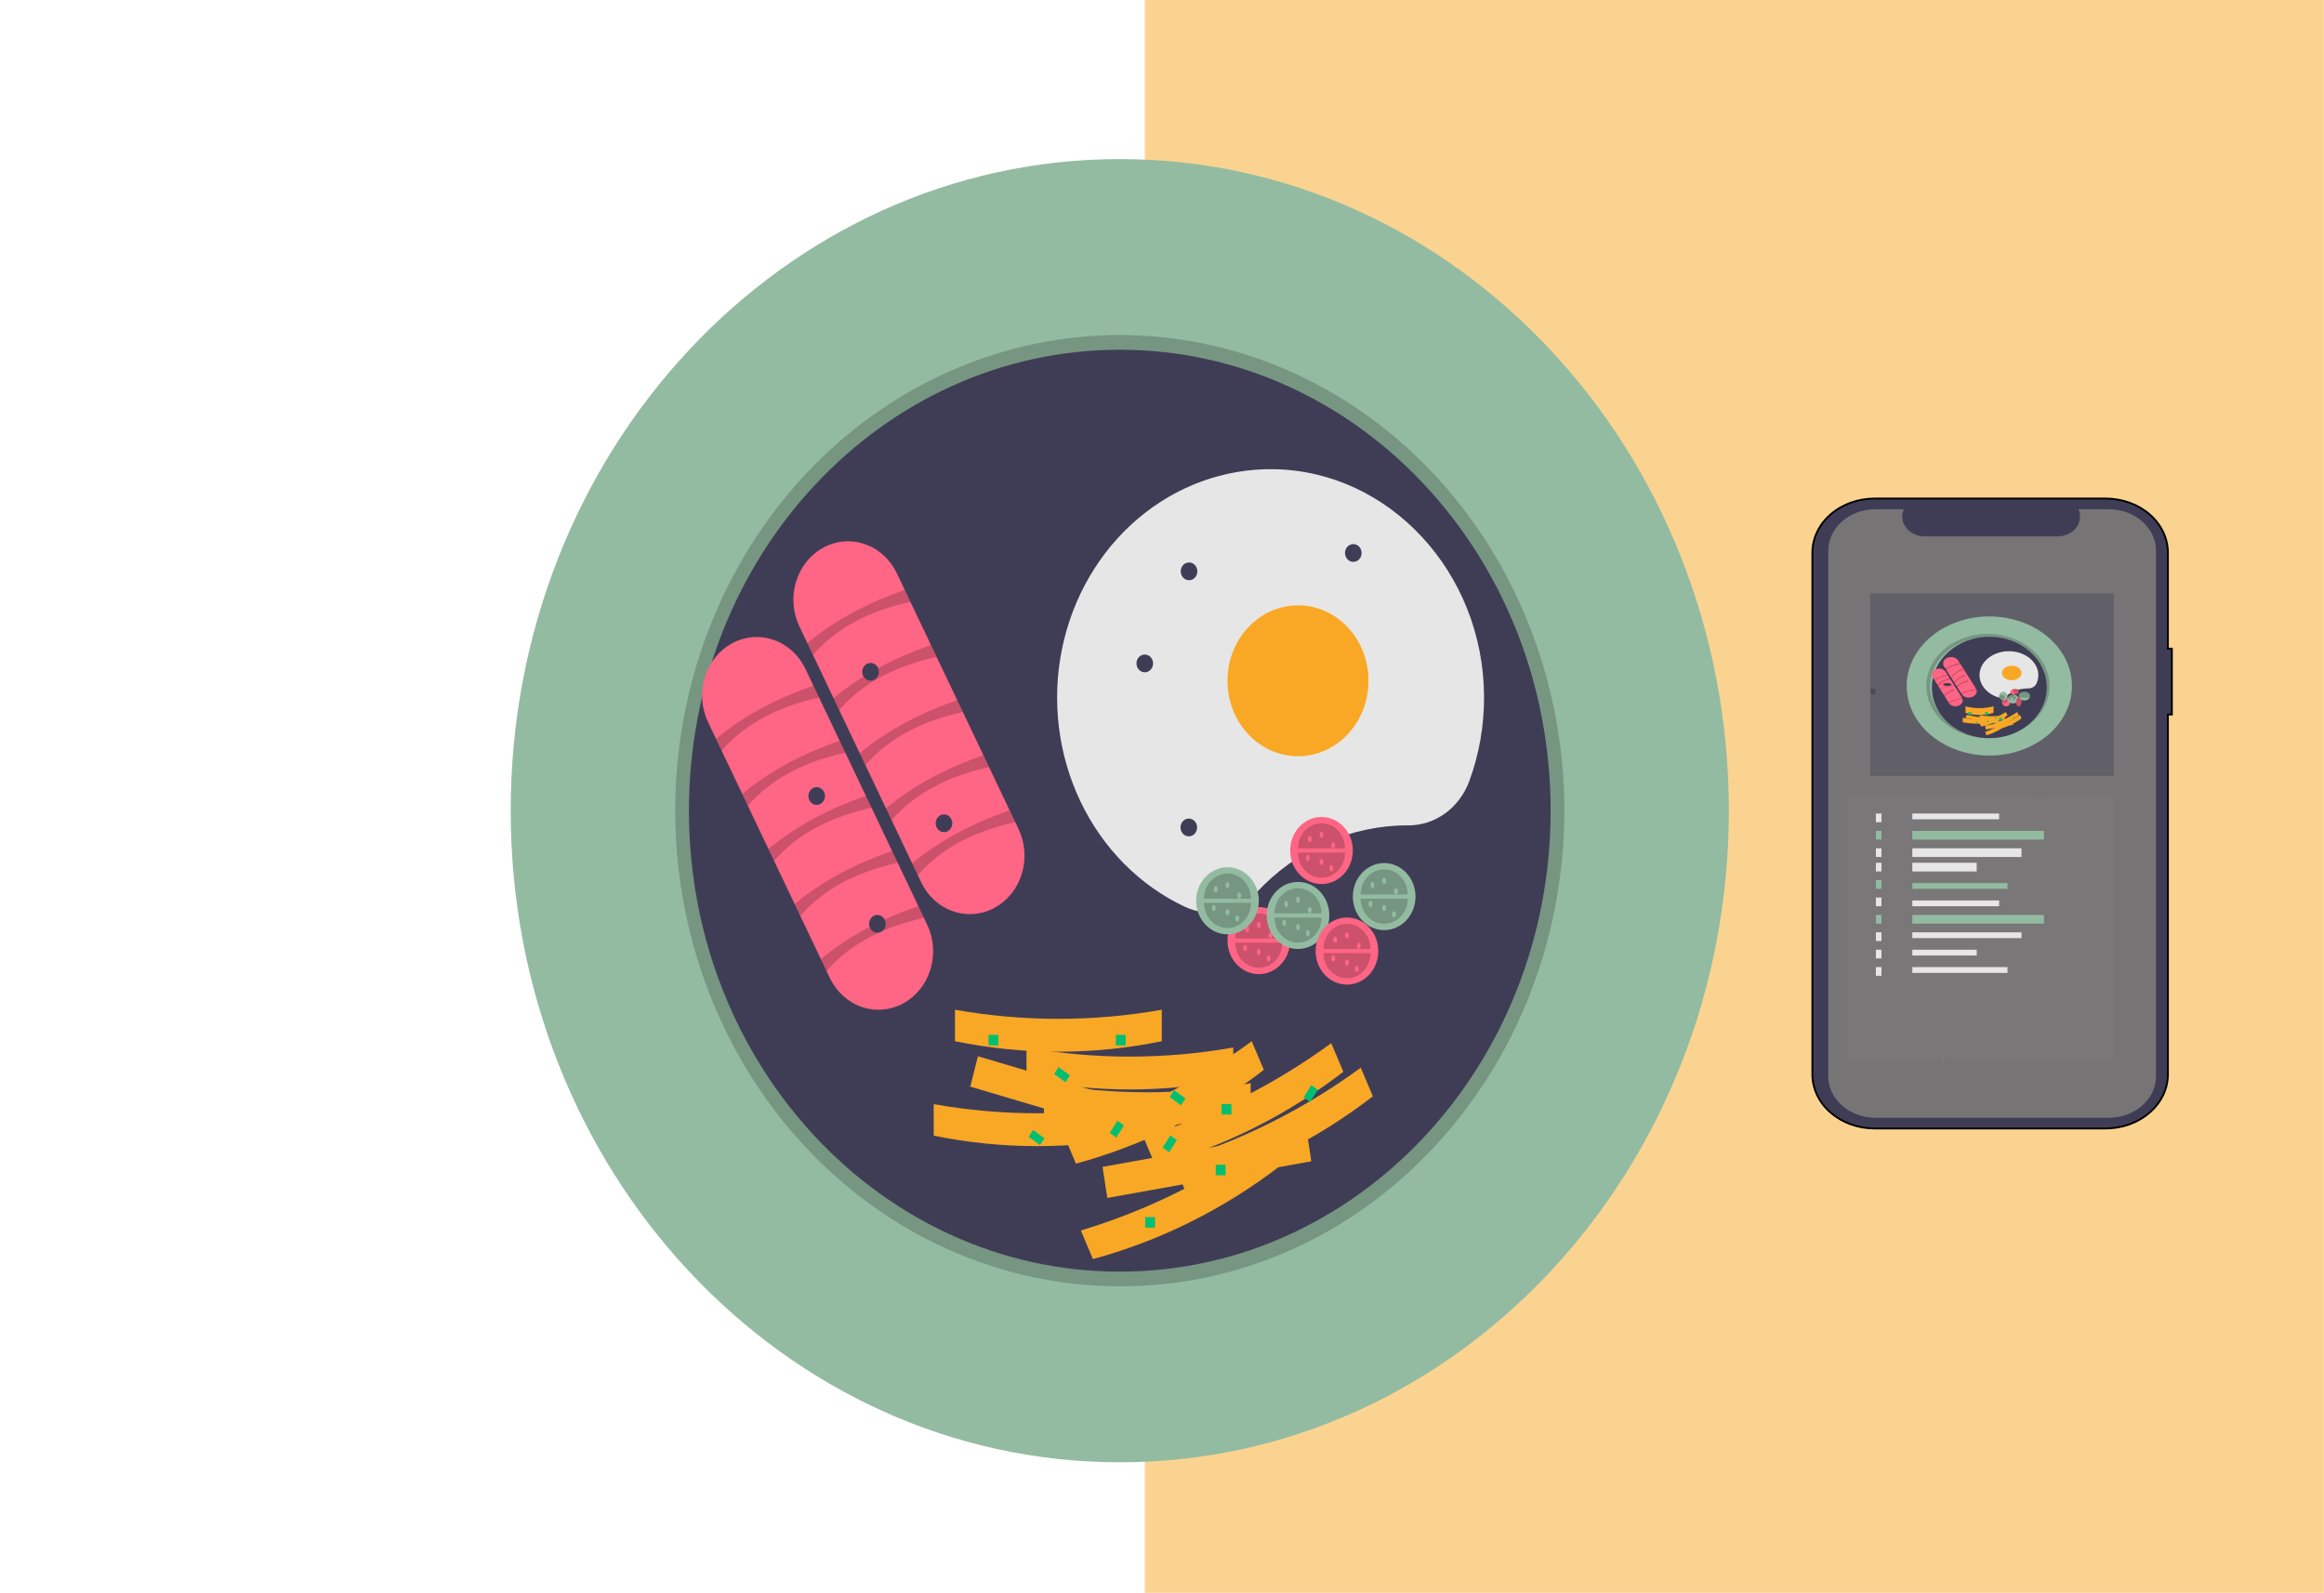 <svg width="1256" height="861" viewBox="0 0 1256 861" fill="none" xmlns="http://www.w3.org/2000/svg">
<path opacity="0.5" d="M618.714 0H1255.92V861H618.714V0Z" fill="#F9A825"/>
<g clip-path="url(#clip0)">
<path d="M605.182 790.464C786.979 790.464 934.354 632.762 934.354 438.227C934.354 243.693 786.979 85.991 605.182 85.991C423.386 85.991 276.01 243.693 276.01 438.227C276.01 632.762 423.386 790.464 605.182 790.464Z" fill="#93BBA1"/>
<path opacity="0.2" d="M605.182 695.326C549.596 695.325 495.73 674.701 452.762 636.967C409.794 599.232 380.382 546.723 369.538 488.385C358.694 430.047 367.089 369.491 393.292 317.034C419.495 264.576 461.886 223.464 513.24 200.702C564.595 177.94 621.737 174.936 674.929 192.203C728.121 209.469 774.073 245.938 804.955 295.394C835.837 344.851 849.737 404.235 844.289 463.429C838.841 522.623 814.38 577.965 775.075 620.024C752.816 643.972 726.339 662.959 697.177 675.885C668.015 688.81 636.747 695.418 605.182 695.326V695.326ZM605.182 196.985C480.871 196.985 379.737 305.206 379.737 438.227C379.737 571.248 480.871 679.47 605.182 679.47C729.493 679.47 830.628 571.248 830.628 438.227C830.628 305.206 729.493 196.985 605.182 196.985Z" fill="black"/>
<path d="M605.182 687.398C733.784 687.398 838.037 575.84 838.037 438.227C838.037 300.614 733.784 189.057 605.182 189.057C476.58 189.057 372.328 300.614 372.328 438.227C372.328 575.84 476.58 687.398 605.182 687.398Z" fill="#3F3D56"/>
<path d="M432.013 338.594C430.247 334.893 429.18 330.856 428.874 326.714C428.567 322.571 429.026 318.404 430.225 314.452C431.424 310.499 433.339 306.838 435.861 303.678C438.383 300.518 441.462 297.921 444.923 296.035C448.383 294.15 452.157 293.012 456.029 292.688C459.901 292.364 463.794 292.86 467.486 294.147C471.179 295.434 474.598 297.487 477.549 300.189C480.499 302.891 482.923 306.189 484.682 309.894L550.469 448.132C552.235 451.833 553.302 455.871 553.609 460.013C553.916 464.156 553.456 468.322 552.258 472.275C551.059 476.227 549.143 479.888 546.621 483.048C544.099 486.208 541.02 488.806 537.56 490.691C534.099 492.577 530.325 493.715 526.453 494.039C522.582 494.363 518.688 493.867 514.996 492.58C511.303 491.293 507.884 489.239 504.934 486.537C501.983 483.835 499.559 480.538 497.801 476.833L432.013 338.594Z" fill="#FF6584"/>
<path opacity="0.2" d="M439.351 354.013L436.315 347.633C451.468 335.034 469.263 325.768 488.983 318.933L492.019 325.313C470.676 330.069 452.517 338.871 439.351 354.013Z" fill="black"/>
<path opacity="0.2" d="M453.521 383.788L450.484 377.407C465.638 364.808 483.432 355.542 503.153 348.707L506.189 355.087C484.845 359.843 466.687 368.645 453.521 383.788Z" fill="black"/>
<path opacity="0.2" d="M467.69 413.562L464.654 407.182C479.808 394.583 497.602 385.317 517.322 378.481L520.359 384.862C499.015 389.618 480.857 398.419 467.69 413.562Z" fill="black"/>
<path opacity="0.2" d="M481.86 443.336L478.824 436.956C493.977 424.357 511.771 415.091 531.492 408.256L534.528 414.636C513.185 419.392 495.026 428.194 481.86 443.336Z" fill="black"/>
<path opacity="0.2" d="M496.03 473.111L492.993 466.73C508.147 454.131 525.941 444.865 545.661 438.03L548.698 444.41C527.354 449.166 509.196 457.968 496.03 473.111Z" fill="black"/>
<path d="M382.658 390.346C380.892 386.645 379.826 382.608 379.519 378.465C379.213 374.323 379.672 370.157 380.871 366.204C382.07 362.252 383.985 358.592 386.507 355.432C389.029 352.272 392.108 349.675 395.569 347.79C399.029 345.904 402.803 344.767 406.674 344.442C410.545 344.118 414.438 344.614 418.131 345.901C421.823 347.187 425.242 349.24 428.193 351.942C431.143 354.644 433.567 357.941 435.326 361.645L501.113 499.883C504.66 507.356 505.29 516.03 502.864 523.998C500.438 531.967 495.155 538.58 488.176 542.383C481.196 546.187 473.091 546.869 465.641 544.282C458.192 541.694 452.007 536.048 448.445 528.584L382.658 390.346Z" fill="#FF6584"/>
<path opacity="0.2" d="M389.995 405.765L386.959 399.384C402.113 386.785 419.907 377.519 439.627 370.684L442.664 377.064C421.32 381.82 403.162 390.622 389.995 405.765Z" fill="black"/>
<path opacity="0.2" d="M404.165 435.539L401.129 429.159C416.282 416.56 434.076 407.294 453.797 400.458L456.833 406.839C435.49 411.595 417.331 420.396 404.165 435.539Z" fill="black"/>
<path opacity="0.2" d="M418.335 465.313L415.298 458.933C430.452 446.334 448.246 437.068 467.966 430.233L471.003 436.613C449.659 441.369 431.501 450.171 418.335 465.313Z" fill="black"/>
<path opacity="0.2" d="M432.504 495.088L429.468 488.707C444.621 476.108 462.416 466.842 482.136 460.007L485.173 466.387C463.829 471.143 445.67 479.945 432.504 495.088Z" fill="black"/>
<path opacity="0.2" d="M446.674 524.862L443.638 518.482C458.791 505.883 476.585 496.617 496.306 489.781L499.342 496.162C477.998 500.918 459.84 509.719 446.674 524.862Z" fill="black"/>
<path d="M760.772 446.156L760.979 446.156C768.065 446.219 775.005 443.996 780.892 439.776C786.78 435.556 791.342 429.536 793.983 422.5C799.417 407.803 802.155 392.125 802.048 376.321C801.679 309.429 750.822 254.552 688.315 253.627C661.694 253.228 635.764 262.692 614.92 280.414C594.075 298.136 579.599 323.026 573.945 350.865C568.291 378.704 571.807 407.778 583.897 433.159C595.988 458.541 615.908 478.668 640.282 490.128C646.723 493.18 653.876 494.077 660.802 492.703C667.728 491.328 674.105 487.746 679.095 482.426C689.799 470.912 702.527 461.779 716.545 455.554C730.563 449.329 745.594 446.135 760.772 446.156Z" fill="#E6E6E6"/>
<path d="M701.499 408.78C722.543 408.78 739.603 390.525 739.603 368.007C739.603 345.488 722.543 327.233 701.499 327.233C680.455 327.233 663.396 345.488 663.396 368.007C663.396 390.525 680.455 408.78 701.499 408.78Z" fill="#F9A825"/>
<path d="M618.687 363.422C621.166 363.422 623.176 361.271 623.176 358.618C623.176 355.966 621.166 353.815 618.687 353.815C616.208 353.815 614.198 355.966 614.198 358.618C614.198 361.271 616.208 363.422 618.687 363.422Z" fill="#3F3D56"/>
<path d="M470.507 367.952C472.986 367.952 474.995 365.802 474.995 363.149C474.995 360.496 472.986 358.345 470.507 358.345C468.028 358.345 466.018 360.496 466.018 363.149C466.018 365.802 468.028 367.952 470.507 367.952Z" fill="#3F3D56"/>
<path d="M642.61 313.642C645.089 313.642 647.099 311.492 647.099 308.839C647.099 306.186 645.089 304.036 642.61 304.036C640.131 304.036 638.121 306.186 638.121 308.839C638.121 311.492 640.131 313.642 642.61 313.642Z" fill="#3F3D56"/>
<path d="M642.482 452.091C644.961 452.091 646.971 449.941 646.971 447.288C646.971 444.635 644.961 442.485 642.482 442.485C640.003 442.485 637.994 444.635 637.994 447.288C637.994 449.941 640.003 452.091 642.482 452.091Z" fill="#3F3D56"/>
<path d="M731.391 303.722C733.87 303.722 735.879 301.571 735.879 298.919C735.879 296.266 733.87 294.115 731.391 294.115C728.912 294.115 726.902 296.266 726.902 298.919C726.902 301.571 728.912 303.722 731.391 303.722Z" fill="#3F3D56"/>
<path d="M441.381 435.102C443.86 435.102 445.869 432.952 445.869 430.299C445.869 427.646 443.86 425.496 441.381 425.496C438.902 425.496 436.892 427.646 436.892 430.299C436.892 432.952 438.902 435.102 441.381 435.102Z" fill="#3F3D56"/>
<path d="M474.192 504.191C476.671 504.191 478.681 502.04 478.681 499.387C478.681 496.735 476.671 494.584 474.192 494.584C471.713 494.584 469.703 496.735 469.703 499.387C469.703 502.04 471.713 504.191 474.192 504.191Z" fill="#3F3D56"/>
<path d="M680.331 526.57C689.684 526.57 697.266 518.456 697.266 508.448C697.266 498.44 689.684 490.327 680.331 490.327C670.978 490.327 663.396 498.44 663.396 508.448C663.396 518.456 670.978 526.57 680.331 526.57Z" fill="#FF6584"/>
<path opacity="0.2" d="M693.032 509.581C693.032 513.185 691.694 516.642 689.312 519.191C686.93 521.74 683.699 523.172 680.331 523.172C676.962 523.172 673.732 521.74 671.35 519.191C668.968 516.642 667.63 513.185 667.63 509.581" fill="black"/>
<path opacity="0.2" d="M667.63 507.315C667.63 503.711 668.968 500.254 671.35 497.705C673.732 495.156 676.962 493.724 680.331 493.724C683.699 493.724 686.93 495.156 689.312 497.705C691.694 500.254 693.032 503.711 693.032 507.315" fill="black"/>
<path d="M673.98 503.918C674.565 503.918 675.039 503.157 675.039 502.219C675.039 501.281 674.565 500.52 673.98 500.52C673.396 500.52 672.922 501.281 672.922 502.219C672.922 503.157 673.396 503.918 673.98 503.918Z" fill="#FF6584"/>
<path d="M680.331 501.653C680.915 501.653 681.389 500.892 681.389 499.954C681.389 499.015 680.915 498.255 680.331 498.255C679.746 498.255 679.272 499.015 679.272 499.954C679.272 500.892 679.746 501.653 680.331 501.653Z" fill="#FF6584"/>
<path d="M680.331 516.376C680.915 516.376 681.389 515.616 681.389 514.677C681.389 513.739 680.915 512.978 680.331 512.978C679.746 512.978 679.272 513.739 679.272 514.677C679.272 515.616 679.746 516.376 680.331 516.376Z" fill="#FF6584"/>
<path d="M686.681 507.315C687.266 507.315 687.74 506.555 687.74 505.617C687.74 504.678 687.266 503.918 686.681 503.918C686.097 503.918 685.623 504.678 685.623 505.617C685.623 506.555 686.097 507.315 686.681 507.315Z" fill="#FF6584"/>
<path d="M685.623 519.774C686.208 519.774 686.681 519.013 686.681 518.075C686.681 517.137 686.208 516.376 685.623 516.376C685.039 516.376 684.565 517.137 684.565 518.075C684.565 519.013 685.039 519.774 685.623 519.774Z" fill="#FF6584"/>
<path d="M672.922 514.111C673.506 514.111 673.98 513.35 673.98 512.412C673.98 511.474 673.506 510.713 672.922 510.713C672.337 510.713 671.863 511.474 671.863 512.412C671.863 513.35 672.337 514.111 672.922 514.111Z" fill="#FF6584"/>
<path d="M714.201 477.868C723.554 477.868 731.136 469.755 731.136 459.747C731.136 449.738 723.554 441.625 714.201 441.625C704.848 441.625 697.266 449.738 697.266 459.747C697.266 469.755 704.848 477.868 714.201 477.868Z" fill="#FF6584"/>
<path opacity="0.2" d="M726.902 460.879C726.902 464.484 725.564 467.941 723.182 470.49C720.8 473.038 717.569 474.47 714.201 474.47C710.832 474.47 707.601 473.038 705.22 470.49C702.838 467.941 701.5 464.484 701.5 460.879" fill="black"/>
<path opacity="0.2" d="M701.5 458.614C701.5 455.009 702.838 451.553 705.22 449.004C707.601 446.455 710.832 445.023 714.201 445.023C717.569 445.023 720.8 446.455 723.182 449.004C725.564 451.553 726.902 455.009 726.902 458.614" fill="black"/>
<path d="M707.85 455.216C708.435 455.216 708.908 454.456 708.908 453.517C708.908 452.579 708.435 451.818 707.85 451.818C707.266 451.818 706.792 452.579 706.792 453.517C706.792 454.456 707.266 455.216 707.85 455.216Z" fill="#FF6584"/>
<path d="M714.201 452.951C714.785 452.951 715.259 452.19 715.259 451.252C715.259 450.314 714.785 449.553 714.201 449.553C713.616 449.553 713.142 450.314 713.142 451.252C713.142 452.19 713.616 452.951 714.201 452.951Z" fill="#FF6584"/>
<path d="M714.201 467.675C714.785 467.675 715.259 466.914 715.259 465.976C715.259 465.038 714.785 464.277 714.201 464.277C713.616 464.277 713.142 465.038 713.142 465.976C713.142 466.914 713.616 467.675 714.201 467.675Z" fill="#FF6584"/>
<path d="M720.551 458.614C721.136 458.614 721.61 457.853 721.61 456.915C721.61 455.977 721.136 455.216 720.551 455.216C719.967 455.216 719.493 455.977 719.493 456.915C719.493 457.853 719.967 458.614 720.551 458.614Z" fill="#FF6584"/>
<path d="M719.493 471.073C720.077 471.073 720.551 470.312 720.551 469.374C720.551 468.435 720.077 467.675 719.493 467.675C718.908 467.675 718.434 468.435 718.434 469.374C718.434 470.312 718.908 471.073 719.493 471.073Z" fill="#FF6584"/>
<path d="M706.792 465.41C707.376 465.41 707.85 464.649 707.85 463.711C707.85 462.772 707.376 462.012 706.792 462.012C706.207 462.012 705.733 462.772 705.733 463.711C705.733 464.649 706.207 465.41 706.792 465.41Z" fill="#FF6584"/>
<path d="M748.07 502.785C757.423 502.785 765.005 494.672 765.005 484.664C765.005 474.655 757.423 466.542 748.07 466.542C738.717 466.542 731.135 474.655 731.135 484.664C731.135 494.672 738.717 502.785 748.07 502.785Z" fill="#93BBA1"/>
<path opacity="0.2" d="M760.772 485.796C760.772 489.401 759.434 492.858 757.052 495.407C754.67 497.956 751.439 499.387 748.07 499.387C744.702 499.387 741.471 497.956 739.089 495.407C736.707 492.858 735.369 489.401 735.369 485.796" fill="black"/>
<path opacity="0.2" d="M735.369 483.531C735.369 479.926 736.707 476.47 739.089 473.921C741.471 471.372 744.702 469.94 748.07 469.94C751.439 469.94 754.67 471.372 757.052 473.921C759.434 476.47 760.772 479.926 760.772 483.531" fill="black"/>
<path d="M741.72 480.133C742.304 480.133 742.778 479.373 742.778 478.434C742.778 477.496 742.304 476.736 741.72 476.736C741.135 476.736 740.661 477.496 740.661 478.434C740.661 479.373 741.135 480.133 741.72 480.133Z" fill="#93BBA1"/>
<path d="M748.07 477.868C748.655 477.868 749.129 477.107 749.129 476.169C749.129 475.231 748.655 474.47 748.07 474.47C747.486 474.47 747.012 475.231 747.012 476.169C747.012 477.107 747.486 477.868 748.07 477.868Z" fill="#93BBA1"/>
<path d="M748.07 492.592C748.655 492.592 749.129 491.831 749.129 490.893C749.129 489.955 748.655 489.194 748.07 489.194C747.486 489.194 747.012 489.955 747.012 490.893C747.012 491.831 747.486 492.592 748.07 492.592Z" fill="#93BBA1"/>
<path d="M754.421 483.531C755.005 483.531 755.479 482.77 755.479 481.832C755.479 480.894 755.005 480.133 754.421 480.133C753.836 480.133 753.362 480.894 753.362 481.832C753.362 482.77 753.836 483.531 754.421 483.531Z" fill="#93BBA1"/>
<path d="M753.363 495.99C753.947 495.99 754.421 495.229 754.421 494.291C754.421 493.352 753.947 492.592 753.363 492.592C752.778 492.592 752.304 493.352 752.304 494.291C752.304 495.229 752.778 495.99 753.363 495.99Z" fill="#93BBA1"/>
<path d="M740.661 490.327C741.246 490.327 741.72 489.566 741.72 488.628C741.72 487.689 741.246 486.929 740.661 486.929C740.077 486.929 739.603 487.689 739.603 488.628C739.603 489.566 740.077 490.327 740.661 490.327Z" fill="#93BBA1"/>
<path d="M663.396 505.05C672.749 505.05 680.331 496.937 680.331 486.929C680.331 476.921 672.749 468.807 663.396 468.807C654.043 468.807 646.461 476.921 646.461 486.929C646.461 496.937 654.043 505.05 663.396 505.05Z" fill="#93BBA1"/>
<path opacity="0.2" d="M676.097 488.061C676.097 491.666 674.759 495.123 672.377 497.672C669.995 500.221 666.765 501.653 663.396 501.653C660.027 501.653 656.797 500.221 654.415 497.672C652.033 495.123 650.695 491.666 650.695 488.061" fill="black"/>
<path opacity="0.2" d="M650.695 485.796C650.695 482.192 652.033 478.735 654.415 476.186C656.797 473.637 660.027 472.205 663.396 472.205C666.765 472.205 669.995 473.637 672.377 476.186C674.759 478.735 676.097 482.192 676.097 485.796" fill="black"/>
<path d="M657.045 482.398C657.63 482.398 658.104 481.638 658.104 480.7C658.104 479.761 657.63 479.001 657.045 479.001C656.461 479.001 655.987 479.761 655.987 480.7C655.987 481.638 656.461 482.398 657.045 482.398Z" fill="#93BBA1"/>
<path d="M663.396 480.133C663.98 480.133 664.454 479.373 664.454 478.434C664.454 477.496 663.98 476.736 663.396 476.736C662.811 476.736 662.338 477.496 662.338 478.434C662.338 479.373 662.811 480.133 663.396 480.133Z" fill="#93BBA1"/>
<path d="M663.396 494.857C663.98 494.857 664.454 494.096 664.454 493.158C664.454 492.22 663.98 491.459 663.396 491.459C662.811 491.459 662.338 492.22 662.338 493.158C662.338 494.096 662.811 494.857 663.396 494.857Z" fill="#93BBA1"/>
<path d="M669.747 485.796C670.331 485.796 670.805 485.036 670.805 484.097C670.805 483.159 670.331 482.398 669.747 482.398C669.162 482.398 668.688 483.159 668.688 484.097C668.688 485.036 669.162 485.796 669.747 485.796Z" fill="#93BBA1"/>
<path d="M668.688 498.255C669.273 498.255 669.747 497.494 669.747 496.556C669.747 495.618 669.273 494.857 668.688 494.857C668.104 494.857 667.63 495.618 667.63 496.556C667.63 497.494 668.104 498.255 668.688 498.255Z" fill="#93BBA1"/>
<path d="M655.987 492.592C656.572 492.592 657.045 491.831 657.045 490.893C657.045 489.955 656.572 489.194 655.987 489.194C655.402 489.194 654.929 489.955 654.929 490.893C654.929 491.831 655.402 492.592 655.987 492.592Z" fill="#93BBA1"/>
<path d="M701.499 512.978C710.852 512.978 718.434 504.865 718.434 494.857C718.434 484.849 710.852 476.736 701.499 476.736C692.147 476.736 684.565 484.849 684.565 494.857C684.565 504.865 692.147 512.978 701.499 512.978Z" fill="#93BBA1"/>
<path opacity="0.2" d="M714.201 495.99C714.201 497.774 713.872 499.542 713.234 501.191C712.595 502.84 711.66 504.338 710.48 505.6C709.301 506.862 707.901 507.863 706.36 508.546C704.819 509.229 703.167 509.581 701.499 509.581C699.832 509.581 698.18 509.229 696.639 508.546C695.098 507.863 693.698 506.862 692.518 505.6C691.339 504.338 690.403 502.84 689.765 501.191C689.127 499.542 688.798 497.774 688.798 495.99" fill="black"/>
<path opacity="0.2" d="M688.798 493.724C688.798 491.94 689.127 490.172 689.765 488.523C690.403 486.874 691.339 485.376 692.518 484.114C693.698 482.852 695.098 481.851 696.639 481.168C698.18 480.485 699.832 480.133 701.499 480.133C703.167 480.133 704.819 480.485 706.36 481.168C707.901 481.851 709.301 482.852 710.48 484.114C711.66 485.376 712.595 486.874 713.234 488.523C713.872 490.172 714.201 491.94 714.201 493.724" fill="black"/>
<path d="M695.149 490.327C695.733 490.327 696.207 489.566 696.207 488.628C696.207 487.689 695.733 486.929 695.149 486.929C694.564 486.929 694.09 487.689 694.09 488.628C694.09 489.566 694.564 490.327 695.149 490.327Z" fill="#93BBA1"/>
<path d="M701.499 488.061C702.084 488.061 702.558 487.301 702.558 486.363C702.558 485.424 702.084 484.664 701.499 484.664C700.915 484.664 700.441 485.424 700.441 486.363C700.441 487.301 700.915 488.061 701.499 488.061Z" fill="#93BBA1"/>
<path d="M701.499 502.785C702.084 502.785 702.558 502.024 702.558 501.086C702.558 500.148 702.084 499.387 701.499 499.387C700.915 499.387 700.441 500.148 700.441 501.086C700.441 502.024 700.915 502.785 701.499 502.785Z" fill="#93BBA1"/>
<path d="M707.85 493.724C708.435 493.724 708.908 492.964 708.908 492.025C708.908 491.087 708.435 490.327 707.85 490.327C707.266 490.327 706.792 491.087 706.792 492.025C706.792 492.964 707.266 493.724 707.85 493.724Z" fill="#93BBA1"/>
<path d="M706.792 506.183C707.376 506.183 707.85 505.422 707.85 504.484C707.85 503.546 707.376 502.785 706.792 502.785C706.207 502.785 705.733 503.546 705.733 504.484C705.733 505.422 706.207 506.183 706.792 506.183Z" fill="#93BBA1"/>
<path d="M694.09 500.52C694.675 500.52 695.149 499.759 695.149 498.821C695.149 497.883 694.675 497.122 694.09 497.122C693.506 497.122 693.032 497.883 693.032 498.821C693.032 499.759 693.506 500.52 694.09 500.52Z" fill="#93BBA1"/>
<path d="M727.96 532.233C737.313 532.233 744.895 524.119 744.895 514.111C744.895 504.103 737.313 495.99 727.96 495.99C718.607 495.99 711.025 504.103 711.025 514.111C711.025 524.119 718.607 532.233 727.96 532.233Z" fill="#FF6584"/>
<path opacity="0.2" d="M740.661 515.244C740.661 518.848 739.323 522.305 736.941 524.854C734.559 527.403 731.329 528.835 727.96 528.835C724.592 528.835 721.361 527.403 718.979 524.854C716.597 522.305 715.259 518.848 715.259 515.244" fill="black"/>
<path opacity="0.2" d="M715.259 512.978C715.259 509.374 716.597 505.917 718.979 503.368C721.361 500.819 724.592 499.387 727.96 499.387C731.329 499.387 734.559 500.819 736.941 503.368C739.323 505.917 740.661 509.374 740.661 512.978" fill="black"/>
<path d="M721.61 509.581C722.194 509.581 722.668 508.82 722.668 507.882C722.668 506.943 722.194 506.183 721.61 506.183C721.025 506.183 720.551 506.943 720.551 507.882C720.551 508.82 721.025 509.581 721.61 509.581Z" fill="#FF6584"/>
<path d="M727.96 507.315C728.545 507.315 729.019 506.555 729.019 505.617C729.019 504.678 728.545 503.918 727.96 503.918C727.376 503.918 726.902 504.678 726.902 505.617C726.902 506.555 727.376 507.315 727.96 507.315Z" fill="#FF6584"/>
<path d="M727.96 522.039C728.545 522.039 729.019 521.279 729.019 520.34C729.019 519.402 728.545 518.641 727.96 518.641C727.376 518.641 726.902 519.402 726.902 520.34C726.902 521.279 727.376 522.039 727.96 522.039Z" fill="#FF6584"/>
<path d="M734.311 512.978C734.895 512.978 735.369 512.218 735.369 511.28C735.369 510.341 734.895 509.581 734.311 509.581C733.726 509.581 733.253 510.341 733.253 511.28C733.253 512.218 733.726 512.978 734.311 512.978Z" fill="#FF6584"/>
<path d="M733.252 525.437C733.837 525.437 734.311 524.676 734.311 523.738C734.311 522.8 733.837 522.039 733.252 522.039C732.668 522.039 732.194 522.8 732.194 523.738C732.194 524.676 732.668 525.437 733.252 525.437Z" fill="#FF6584"/>
<path d="M720.551 519.774C721.136 519.774 721.61 519.013 721.61 518.075C721.61 517.137 721.136 516.376 720.551 516.376C719.967 516.376 719.493 517.137 719.493 518.075C719.493 519.013 719.967 519.774 720.551 519.774Z" fill="#FF6584"/>
<path d="M510.179 449.826C512.658 449.826 514.667 447.676 514.667 445.023C514.667 442.37 512.658 440.22 510.179 440.22C507.699 440.22 505.69 442.37 505.69 445.023C505.69 447.676 507.699 449.826 510.179 449.826Z" fill="#3F3D56"/>
<path d="M632.192 619.371L524.388 587.379L528.517 570.965L636.322 602.957L632.192 619.371Z" fill="#F9A825"/>
<path d="M616.388 613.885C579.471 621.447 541.549 621.447 504.631 613.885V596.87C541.631 603.432 579.388 603.432 616.388 596.87V613.885Z" fill="#F9A825"/>
<path d="M627.877 562.839C590.96 570.401 553.038 570.401 516.12 562.839V545.824C553.12 552.386 590.877 552.386 627.877 545.824V562.839Z" fill="#F9A825"/>
<path d="M666.522 583.257C629.605 590.82 591.682 590.82 554.765 583.257V566.242C591.765 572.804 629.522 572.804 666.522 566.242V583.257Z" fill="#F9A825"/>
<path d="M675.922 602.541C639.005 610.104 601.082 610.104 564.165 602.541V585.526C601.165 592.088 638.922 592.088 675.922 585.526V602.541Z" fill="#F9A825"/>
<path d="M708.695 627.74L598.437 647.558L595.88 630.77L706.137 610.952L708.695 627.74Z" fill="#F9A825"/>
<path d="M692.225 629.921C661.656 653.5 627.204 670.695 590.677 680.602L584.135 665.141C620.343 654.292 654.646 637.172 685.683 614.46L692.225 629.921Z" fill="#F9A825"/>
<path d="M683.039 578.328C652.471 601.907 618.019 619.101 581.491 629.009L574.95 613.548C611.157 602.699 645.46 585.579 676.498 562.867L683.039 578.328Z" fill="#F9A825"/>
<path d="M726.004 579.356C695.436 602.935 660.984 620.129 624.456 630.037L617.914 614.576C654.122 603.727 688.425 586.607 719.462 563.895L726.004 579.356Z" fill="#F9A825"/>
<path d="M741.96 592.616C711.391 616.194 676.939 633.389 640.411 643.297L633.87 627.835C670.077 616.986 704.381 599.866 735.418 577.155L741.96 592.616Z" fill="#F9A825"/>
<path d="M608.358 559.415H603.065V565.078H608.358V559.415Z" fill="#00BF71"/>
<path d="M624.234 657.95H618.942V663.613H624.234V657.95Z" fill="#00BF71"/>
<path d="M539.56 559.415H534.267V565.078H539.56V559.415Z" fill="#00BF71"/>
<path d="M662.338 629.635H657.045V635.298H662.338V629.635Z" fill="#00BF71"/>
<path d="M665.513 596.79H660.221V602.453H665.513V596.79Z" fill="#00BF71"/>
<path d="M578.213 581.285L572.082 576.834L569.705 580.583L575.836 585.034L578.213 581.285Z" fill="#00BF71"/>
<path d="M640.66 593.744L634.529 589.292L632.152 593.041L638.283 597.493L640.66 593.744Z" fill="#00BF71"/>
<path d="M564.453 615.263L558.322 610.812L555.945 614.561L562.076 619.012L564.453 615.263Z" fill="#00BF71"/>
<path d="M603.266 614.933L607.426 608.373L603.923 605.829L599.763 612.39L603.266 614.933Z" fill="#00BF71"/>
<path d="M631.844 622.862L636.004 616.301L632.5 613.757L628.341 620.318L631.844 622.862Z" fill="#00BF71"/>
<path d="M708.058 595.678L712.218 589.117L708.715 586.574L704.555 593.134L708.058 595.678Z" fill="#00BF71"/>
</g>
<path d="M1171.63 350.154V350.654H1172.13H1173.78V386.244H1172.13H1171.63V386.744V580.754C1171.63 584.585 1170.76 588.38 1169.08 591.924C1167.39 595.469 1164.92 598.694 1161.8 601.414C1158.69 604.134 1154.98 606.294 1150.89 607.77C1146.81 609.245 1142.43 610.004 1138.01 610.004H1013.12C1008.69 610.004 1004.32 609.245 1000.23 607.77C996.147 606.294 992.441 604.134 989.321 601.414C986.202 598.694 983.732 595.469 982.049 591.924C980.365 588.38 979.5 584.585 979.5 580.754V298.751C979.5 294.92 980.365 291.124 982.049 287.58C983.732 284.036 986.202 280.811 989.321 278.091C992.441 275.371 996.147 273.21 1000.23 271.735C1004.32 270.26 1008.69 269.5 1013.12 269.5H1138.01C1142.43 269.5 1146.81 270.26 1150.89 271.735C1154.98 273.21 1158.69 275.371 1161.8 278.091C1164.92 280.811 1167.39 284.036 1169.08 287.58C1170.76 291.124 1171.63 294.92 1171.63 298.751V350.154Z" fill="#3F3D56" stroke="black"/>
<path d="M1139.62 275.266H1123.26C1124.01 276.883 1124.3 278.638 1124.09 280.376C1123.89 282.113 1123.2 283.78 1122.09 285.23C1120.98 286.679 1119.48 287.867 1117.72 288.689C1115.96 289.51 1114 289.94 1112.01 289.94H1040.19C1038.2 289.94 1036.24 289.51 1034.48 288.689C1032.72 287.867 1031.22 286.679 1030.11 285.23C1029 283.78 1028.31 282.113 1028.1 280.376C1027.9 278.638 1028.19 276.883 1028.94 275.266H1013.66C1010.3 275.266 1006.97 275.846 1003.87 276.973C1000.77 278.099 997.948 279.751 995.573 281.832C993.198 283.914 991.315 286.386 990.029 289.105C988.744 291.825 988.083 294.741 988.083 297.685V581.82C988.083 584.764 988.744 587.679 990.029 590.399C991.315 593.119 993.198 595.59 995.573 597.672C997.948 599.754 1000.77 601.405 1003.87 602.532C1006.97 603.658 1010.3 604.238 1013.66 604.238H1139.62C1142.98 604.238 1146.3 603.658 1149.41 602.532C1152.51 601.405 1155.33 599.754 1157.7 597.672C1160.08 595.59 1161.96 593.119 1163.25 590.399C1164.53 587.679 1165.2 584.764 1165.2 581.82V297.685C1165.2 291.739 1162.5 286.037 1157.7 281.832C1152.91 277.628 1146.4 275.266 1139.62 275.266V275.266Z" fill="#797777" fill-opacity="0.96"/>
<path d="M1142.49 430.353H998.679V572.907H1142.49V430.353Z" fill="#797777" fill-opacity="0.96"/>
<path d="M1080.42 439.752H1033.5V442.885H1080.42V439.752Z" fill="#E6E6E6"/>
<path d="M1104.64 449.151H1033.5V453.851H1104.64V449.151Z" fill="#93BBA1"/>
<path d="M1092.53 458.551H1033.5V463.25H1092.53V458.551Z" fill="#E6E6E6"/>
<path d="M1068.31 466.383H1033.5V471.083H1068.31V466.383Z" fill="#E6E6E6"/>
<path d="M1084.96 477.349H1033.5V480.482H1084.96V477.349Z" fill="#93BBA1"/>
<path d="M1016.84 439.752H1013.82V444.452H1016.84V439.752Z" fill="#E6E6E6"/>
<path d="M1016.84 449.151H1013.82V453.851H1016.84V449.151Z" fill="#93BBA1"/>
<path d="M1016.84 458.551H1013.82V463.25H1016.84V458.551Z" fill="#E6E6E6"/>
<path d="M1016.84 466.383H1013.82V471.083H1016.84V466.383Z" fill="#E6E6E6"/>
<path d="M1016.84 475.782H1013.82V480.482H1016.84V475.782Z" fill="#93BBA1"/>
<path d="M1080.42 486.748H1033.5V489.881H1080.42V486.748Z" fill="#E6E6E6"/>
<path d="M1104.64 494.581H1033.5V499.28H1104.64V494.581Z" fill="#93BBA1"/>
<path d="M1092.53 503.98H1033.5V507.113H1092.53V503.98Z" fill="#E6E6E6"/>
<path d="M1068.31 513.379H1033.5V516.512H1068.31V513.379Z" fill="#E6E6E6"/>
<path d="M1084.96 522.778H1033.5V525.911H1084.96V522.778Z" fill="#E6E6E6"/>
<path d="M1016.84 485.182H1013.82V489.881H1016.84V485.182Z" fill="#E6E6E6"/>
<path d="M1016.84 494.581H1013.82V499.28H1016.84V494.581Z" fill="#93BBA1"/>
<path d="M1016.84 503.98H1013.82V508.68H1016.84V503.98Z" fill="#E6E6E6"/>
<path d="M1016.84 513.379H1013.82V518.079H1016.84V513.379Z" fill="#E6E6E6"/>
<path d="M1016.84 522.778H1013.82V527.478H1016.84V522.778Z" fill="#E6E6E6"/>
<path opacity="0.38" d="M1142.49 320.696H1010.79V419.387H1142.49V320.696Z" fill="#3F3D56"/>
<path d="M1054.69 431.136H1050.9V427.22H1049.39V431.136H1045.61V432.703H1049.39V436.619H1050.9V432.703H1054.69V431.136Z" fill="#797777" fill-opacity="0.96"/>
<path d="M1104.64 431.919V430.353H1097.08V431.919H1104.64Z" fill="#797777" fill-opacity="0.96"/>
<path opacity="0.2" d="M1080.42 334.794C1080.42 335.21 1080.02 335.608 1079.31 335.902C1078.61 336.196 1077.64 336.361 1076.64 336.361C1075.64 336.361 1074.67 336.196 1073.96 335.902C1073.25 335.608 1072.85 335.21 1072.85 334.794" fill="black"/>
<path d="M1054.69 570.558H1050.9V566.641H1049.39V570.558H1045.61V572.124H1049.39V576.041H1050.9V572.124H1054.69V570.558Z" fill="#797777" fill-opacity="0.96"/>
<path d="M1104.64 572.908V571.341H1097.08V572.908H1104.64Z" fill="#797777" fill-opacity="0.96"/>
<path opacity="0.2" d="M1013.82 372.391C1013.82 373.222 1013.66 374.019 1013.37 374.607C1013.09 375.194 1012.7 375.524 1012.3 375.524C1011.9 375.524 1011.52 375.194 1011.23 374.607C1010.95 374.019 1010.79 373.222 1010.79 372.391" fill="black"/>
<path d="M1075.13 408.422C1099.79 408.422 1119.78 391.589 1119.78 370.825C1119.78 350.061 1099.79 333.228 1075.13 333.228C1050.46 333.228 1030.47 350.061 1030.47 370.825C1030.47 391.589 1050.46 408.422 1075.13 408.422Z" fill="#93BBA1"/>
<path opacity="0.2" d="M1074.37 399.022C1066.66 399.022 1059.2 396.76 1053.24 392.622C1047.28 388.483 1043.21 382.724 1041.7 376.326C1040.2 369.927 1041.37 363.286 1045 357.532C1048.63 351.779 1054.51 347.27 1061.62 344.773C1068.74 342.277 1076.66 341.948 1084.04 343.841C1091.41 345.735 1097.78 349.735 1102.06 355.159C1106.34 360.583 1108.27 367.096 1107.51 373.588C1106.76 380.081 1103.37 386.15 1097.92 390.763C1094.83 393.39 1091.16 395.472 1087.12 396.89C1083.08 398.308 1078.74 399.032 1074.37 399.022V399.022ZM1074.37 344.366C1057.14 344.366 1043.12 356.235 1043.12 370.824C1043.12 385.414 1057.14 397.283 1074.37 397.283C1091.6 397.283 1105.62 385.414 1105.62 370.824C1105.62 356.235 1091.6 344.366 1074.37 344.366Z" fill="black"/>
<path d="M1075.13 399.022C1092.26 399.022 1106.16 386.749 1106.16 371.608C1106.16 356.467 1092.26 344.194 1075.13 344.194C1057.99 344.194 1044.09 356.467 1044.09 371.608C1044.09 386.749 1057.99 399.022 1075.13 399.022Z" fill="#3F3D56"/>
<path d="M1050.62 360.165C1050.36 359.763 1050.21 359.323 1050.16 358.872C1050.12 358.422 1050.18 357.968 1050.36 357.538C1050.53 357.108 1050.81 356.71 1051.18 356.366C1051.54 356.022 1051.99 355.739 1052.5 355.534C1053 355.329 1053.55 355.205 1054.11 355.17C1054.67 355.135 1055.24 355.188 1055.78 355.329C1056.31 355.469 1056.81 355.692 1057.24 355.986C1057.67 356.28 1058.02 356.639 1058.28 357.042L1067.84 372.085C1068.1 372.488 1068.26 372.927 1068.3 373.378C1068.34 373.829 1068.28 374.282 1068.1 374.712C1067.93 375.142 1067.65 375.541 1067.28 375.884C1066.92 376.228 1066.47 376.511 1065.97 376.716C1065.46 376.921 1064.91 377.045 1064.35 377.08C1063.79 377.116 1063.22 377.062 1062.68 376.922C1062.15 376.782 1061.65 376.558 1061.22 376.264C1060.79 375.97 1060.44 375.611 1060.18 375.208L1050.62 360.165Z" fill="#FF6584"/>
<path opacity="0.2" d="M1050.64 362.992L1050.15 362.137C1052.62 360.449 1055.52 359.208 1058.74 358.292L1059.23 359.147C1055.75 359.784 1052.79 360.963 1050.64 362.992Z" fill="black"/>
<path opacity="0.2" d="M1055.02 366.125L1054.69 365.27C1056.34 363.582 1058.27 362.341 1060.41 361.425L1060.74 362.28C1058.42 362.917 1056.45 364.096 1055.02 366.125Z" fill="black"/>
<path opacity="0.2" d="M1056.53 369.258L1056.2 368.403C1057.85 366.716 1059.78 365.474 1061.93 364.559L1062.26 365.413C1059.94 366.05 1057.96 367.23 1056.53 369.258Z" fill="black"/>
<path opacity="0.2" d="M1056.62 372.391L1056.2 371.536C1058.26 369.849 1060.68 368.607 1063.36 367.692L1063.77 368.546C1060.87 369.184 1058.4 370.363 1056.62 372.391Z" fill="black"/>
<path opacity="0.2" d="M1059.73 375.524L1059.23 374.954C1061.7 373.829 1064.6 373.002 1067.82 372.391L1068.31 372.961C1064.83 373.386 1061.87 374.172 1059.73 375.524Z" fill="black"/>
<path d="M1044.52 366.075C1044.29 365.701 1044.15 365.293 1044.1 364.874C1044.06 364.455 1044.13 364.034 1044.29 363.635C1044.44 363.235 1044.7 362.865 1045.04 362.546C1045.37 362.227 1045.78 361.964 1046.24 361.774C1046.71 361.583 1047.21 361.468 1047.73 361.435C1048.24 361.402 1048.76 361.453 1049.25 361.583C1049.75 361.713 1050.2 361.92 1050.59 362.193C1050.99 362.466 1051.31 362.8 1051.55 363.174L1060.32 377.147C1060.79 377.902 1060.87 378.779 1060.55 379.584C1060.23 380.39 1059.52 381.058 1058.59 381.442C1057.66 381.827 1056.58 381.896 1055.59 381.634C1054.59 381.373 1053.77 380.802 1053.29 380.048L1044.52 366.075Z" fill="#FF6584"/>
<path opacity="0.2" d="M1046.02 367.692L1045.61 367.122C1047.67 365.997 1050.08 365.169 1052.76 364.559L1053.18 365.128C1050.28 365.553 1047.81 366.339 1046.02 367.692Z" fill="black"/>
<path opacity="0.2" d="M1047.53 370.825L1047.12 369.97C1049.18 368.282 1051.6 367.041 1054.28 366.125L1054.69 366.98C1051.79 367.617 1049.32 368.796 1047.53 370.825Z" fill="black"/>
<path opacity="0.2" d="M1049.05 372.391L1048.63 372.106C1050.69 371.544 1053.11 371.13 1055.79 370.825L1056.2 371.11C1053.3 371.322 1050.84 371.715 1049.05 372.391Z" fill="black"/>
<path opacity="0.2" d="M1050.48 377.091L1050.15 376.236C1051.79 374.548 1053.73 373.307 1055.87 372.391L1056.2 373.246C1053.88 373.883 1051.91 375.062 1050.48 377.091Z" fill="black"/>
<path opacity="0.2" d="M1053.59 380.224L1053.18 379.654C1055.23 378.529 1057.65 377.701 1060.33 377.091L1060.74 377.661C1057.84 378.085 1055.38 378.872 1053.59 380.224Z" fill="black"/>
<path d="M1095.93 372.158L1095.96 372.158C1096.93 372.165 1097.89 371.933 1098.7 371.491C1099.51 371.05 1100.14 370.421 1100.5 369.685C1101.25 368.148 1101.63 366.509 1101.62 364.856C1101.56 357.862 1094.56 352.124 1085.95 352.028C1082.28 351.986 1078.71 352.975 1075.83 354.828C1072.96 356.681 1070.97 359.284 1070.19 362.195C1069.41 365.106 1069.9 368.146 1071.56 370.799C1073.23 373.453 1075.97 375.558 1079.33 376.756C1080.22 377.075 1081.2 377.169 1082.16 377.025C1083.11 376.882 1083.99 376.507 1084.68 375.951C1086.15 374.747 1087.9 373.792 1089.84 373.141C1091.77 372.49 1093.84 372.156 1095.93 372.158Z" fill="#E6E6E6"/>
<path d="M1087.24 367.692C1090.16 367.692 1092.53 365.938 1092.53 363.775C1092.53 361.612 1090.16 359.859 1087.24 359.859C1084.31 359.859 1081.94 361.612 1081.94 363.775C1081.94 365.938 1084.31 367.692 1087.24 367.692Z" fill="#F9A825"/>
<path d="M1052.42 370.825C1053.67 370.825 1054.69 370.474 1054.69 370.041C1054.69 369.609 1053.67 369.258 1052.42 369.258C1051.16 369.258 1050.15 369.609 1050.15 370.041C1050.15 370.474 1051.16 370.825 1052.42 370.825Z" fill="#3F3D56"/>
<path d="M1084.21 381.79C1085.46 381.79 1086.48 380.738 1086.48 379.441C1086.48 378.143 1085.46 377.091 1084.21 377.091C1082.95 377.091 1081.94 378.143 1081.94 379.441C1081.94 380.738 1082.95 381.79 1084.21 381.79Z" fill="#FF6584"/>
<path opacity="0.2" d="M1084.97 378.657C1084.97 379.073 1084.81 379.471 1084.52 379.765C1084.24 380.059 1083.85 380.224 1083.45 380.224C1083.05 380.224 1082.66 380.059 1082.38 379.765C1082.1 379.471 1081.94 379.073 1081.94 378.657" fill="black"/>
<path opacity="0.2" d="M1081.94 378.657C1081.94 378.242 1082.1 377.843 1082.38 377.55C1082.66 377.256 1083.05 377.091 1083.45 377.091C1083.85 377.091 1084.24 377.256 1084.52 377.55C1084.81 377.843 1084.97 378.242 1084.97 378.657" fill="black"/>
<path d="M1088.75 375.524C1090 375.524 1091.02 374.823 1091.02 373.958C1091.02 373.093 1090 372.391 1088.75 372.391C1087.5 372.391 1086.48 373.093 1086.48 373.958C1086.48 374.823 1087.5 375.524 1088.75 375.524Z" fill="#FF6584"/>
<path opacity="0.2" d="M1091.02 372.391C1091.02 373.222 1090.86 374.019 1090.58 374.607C1090.29 375.194 1089.91 375.524 1089.51 375.524C1089.1 375.524 1088.72 375.194 1088.44 374.607C1088.15 374.019 1087.99 373.222 1087.99 372.391" fill="black"/>
<path d="M1094.05 378.657C1095.72 378.657 1097.07 377.605 1097.07 376.308C1097.07 375.01 1095.72 373.958 1094.05 373.958C1092.38 373.958 1091.02 375.01 1091.02 376.308C1091.02 377.605 1092.38 378.657 1094.05 378.657Z" fill="#93BBA1"/>
<path opacity="0.2" d="M1091.02 377.091C1091.02 376.26 1091.34 375.463 1091.91 374.875C1092.47 374.288 1093.24 373.958 1094.05 373.958C1094.85 373.958 1095.62 374.288 1096.19 374.875C1096.76 375.463 1097.07 376.26 1097.07 377.091" fill="black"/>
<path d="M1082.69 378.657C1083.95 378.657 1084.97 377.605 1084.97 376.308C1084.97 375.01 1083.95 373.958 1082.69 373.958C1081.44 373.958 1080.42 375.01 1080.42 376.308C1080.42 377.605 1081.44 378.657 1082.69 378.657Z" fill="#93BBA1"/>
<path opacity="0.2" d="M1083.45 377.091C1083.45 377.506 1083.29 377.905 1083.01 378.199C1082.72 378.492 1082.34 378.657 1081.94 378.657C1081.54 378.657 1081.15 378.492 1080.87 378.199C1080.58 377.905 1080.42 377.506 1080.42 377.091" fill="black"/>
<path opacity="0.2" d="M1080.42 377.091C1080.42 376.675 1080.58 376.277 1080.87 375.983C1081.15 375.689 1081.54 375.524 1081.94 375.524C1082.34 375.524 1082.72 375.689 1083.01 375.983C1083.29 376.277 1083.45 376.675 1083.45 377.091" fill="black"/>
<path d="M1087.99 380.224C1089.66 380.224 1091.02 379.172 1091.02 377.874C1091.02 376.576 1089.66 375.524 1087.99 375.524C1086.32 375.524 1084.96 376.576 1084.96 377.874C1084.96 379.172 1086.32 380.224 1087.99 380.224Z" fill="#93BBA1"/>
<path opacity="0.2" d="M1089.51 377.091C1089.51 377.297 1089.45 377.5 1089.33 377.69C1089.22 377.88 1089.05 378.053 1088.84 378.199C1088.63 378.344 1088.38 378.459 1088.1 378.538C1087.83 378.617 1087.53 378.657 1087.24 378.657C1086.94 378.657 1086.64 378.617 1086.37 378.538C1086.09 378.459 1085.84 378.344 1085.63 378.199C1085.42 378.053 1085.25 377.88 1085.14 377.69C1085.02 377.5 1084.96 377.297 1084.96 377.091" fill="black"/>
<path opacity="0.2" d="M1084.96 377.091C1084.96 376.885 1085.02 376.681 1085.14 376.491C1085.25 376.301 1085.42 376.129 1085.63 375.983C1085.84 375.838 1086.09 375.722 1086.37 375.644C1086.64 375.565 1086.94 375.524 1087.24 375.524C1087.53 375.524 1087.83 375.565 1088.1 375.644C1088.38 375.722 1088.63 375.838 1088.84 375.983C1089.05 376.129 1089.22 376.301 1089.33 376.491C1089.45 376.681 1089.51 376.885 1089.51 377.091" fill="black"/>
<path d="M1087.24 378.657C1087.65 378.657 1087.99 378.307 1087.99 377.874C1087.99 377.442 1087.65 377.091 1087.24 377.091C1086.82 377.091 1086.48 377.442 1086.48 377.874C1086.48 378.307 1086.82 378.657 1087.24 378.657Z" fill="#93BBA1"/>
<path d="M1091.02 381.79C1091.86 381.79 1092.53 380.738 1092.53 379.441C1092.53 378.143 1091.86 377.091 1091.02 377.091C1090.18 377.091 1089.51 378.143 1089.51 379.441C1089.51 380.738 1090.18 381.79 1091.02 381.79Z" fill="#FF6584"/>
<path opacity="0.2" d="M1092.53 380.224C1092.53 380.639 1092.37 381.038 1092.09 381.332C1091.81 381.625 1091.42 381.79 1091.02 381.79C1090.62 381.79 1090.23 381.625 1089.95 381.332C1089.67 381.038 1089.51 380.639 1089.51 380.224" fill="black"/>
<path opacity="0.2" d="M1089.51 380.224C1089.51 379.393 1089.67 378.596 1089.95 378.009C1090.23 377.421 1090.62 377.091 1091.02 377.091C1091.42 377.091 1091.81 377.421 1092.09 378.009C1092.37 378.596 1092.53 379.393 1092.53 380.224" fill="black"/>
<path d="M1079.75 391.19L1062.26 388.084L1062.93 386.49L1080.42 389.596L1079.75 391.19Z" fill="#F9A825"/>
<path d="M1077.4 390.406C1071.9 391.451 1066.24 391.451 1060.74 390.406V388.057C1066.26 388.963 1071.88 388.963 1077.4 388.057V390.406Z" fill="#F9A825"/>
<path d="M1077.4 385.315C1072.4 386.882 1067.26 386.882 1062.26 385.315V381.79C1067.27 383.15 1072.38 383.15 1077.4 381.79V385.315Z" fill="#F9A825"/>
<path d="M1083.45 388.84C1078.95 389.884 1074.33 389.884 1069.83 388.84V386.49C1074.34 387.396 1078.94 387.396 1083.45 386.49V388.84Z" fill="#F9A825"/>
<path d="M1087.99 391.778L1073.2 394.323L1072.85 392.167L1087.65 389.623L1087.99 391.778Z" fill="#F9A825"/>
<path d="M1084.96 391.454C1081.54 394.246 1077.68 396.282 1073.59 397.456L1072.85 395.625C1076.91 394.34 1080.75 392.313 1084.23 389.623L1084.96 391.454Z" fill="#F9A825"/>
<path d="M1084.96 386.754C1080.68 389.547 1075.86 391.583 1070.74 392.756L1069.83 390.925C1074.9 389.64 1079.7 387.613 1084.05 384.923L1084.96 386.754Z" fill="#F9A825"/>
<path d="M1091.02 386.754C1087.17 389.547 1082.82 391.583 1078.22 392.756L1077.4 390.925C1081.96 389.64 1086.28 387.613 1090.2 384.923L1091.02 386.754Z" fill="#F9A825"/>
<path d="M1092.53 388.321C1088.68 391.113 1084.34 393.149 1079.73 394.323L1078.91 392.492C1083.47 391.207 1087.8 389.18 1091.71 386.49L1092.53 388.321Z" fill="#F9A825"/>
<path d="M1074.37 384.923H1072.85V386.49H1074.37V384.923Z" fill="#00BF71"/>
<path d="M1065.29 384.923H1063.77V386.49H1065.29V384.923Z" fill="#00BF71"/>
<path d="M1081.94 388.057H1080.42V389.623H1081.94V388.057Z" fill="#00BF71"/>
<path d="M1070.83 386.82L1069.99 386.338L1069.67 386.744L1070.5 387.226L1070.83 386.82Z" fill="#00BF71"/>
<path d="M1079.3 388.166L1078.47 387.685L1078.14 388.091L1078.98 388.572L1079.3 388.166Z" fill="#00BF71"/>
<path d="M1068.96 390.492L1068.13 390.011L1067.81 390.417L1068.64 390.898L1068.96 390.492Z" fill="#00BF71"/>
<path d="M1074.23 390.456L1074.79 389.747L1074.32 389.472L1073.75 390.181L1074.23 390.456Z" fill="#00BF71"/>
<path d="M1078.1 391.313L1078.67 390.604L1078.19 390.329L1077.63 391.038L1078.1 391.313Z" fill="#00BF71"/>
<path d="M1088.44 388.375L1089.01 387.666L1088.53 387.391L1087.97 388.1L1088.44 388.375Z" fill="#00BF71"/>
<defs>
<clipPath id="clip0">
<rect y="85.991" width="1209.1" height="707.359" fill="white"/>
</clipPath>
</defs>
</svg>
